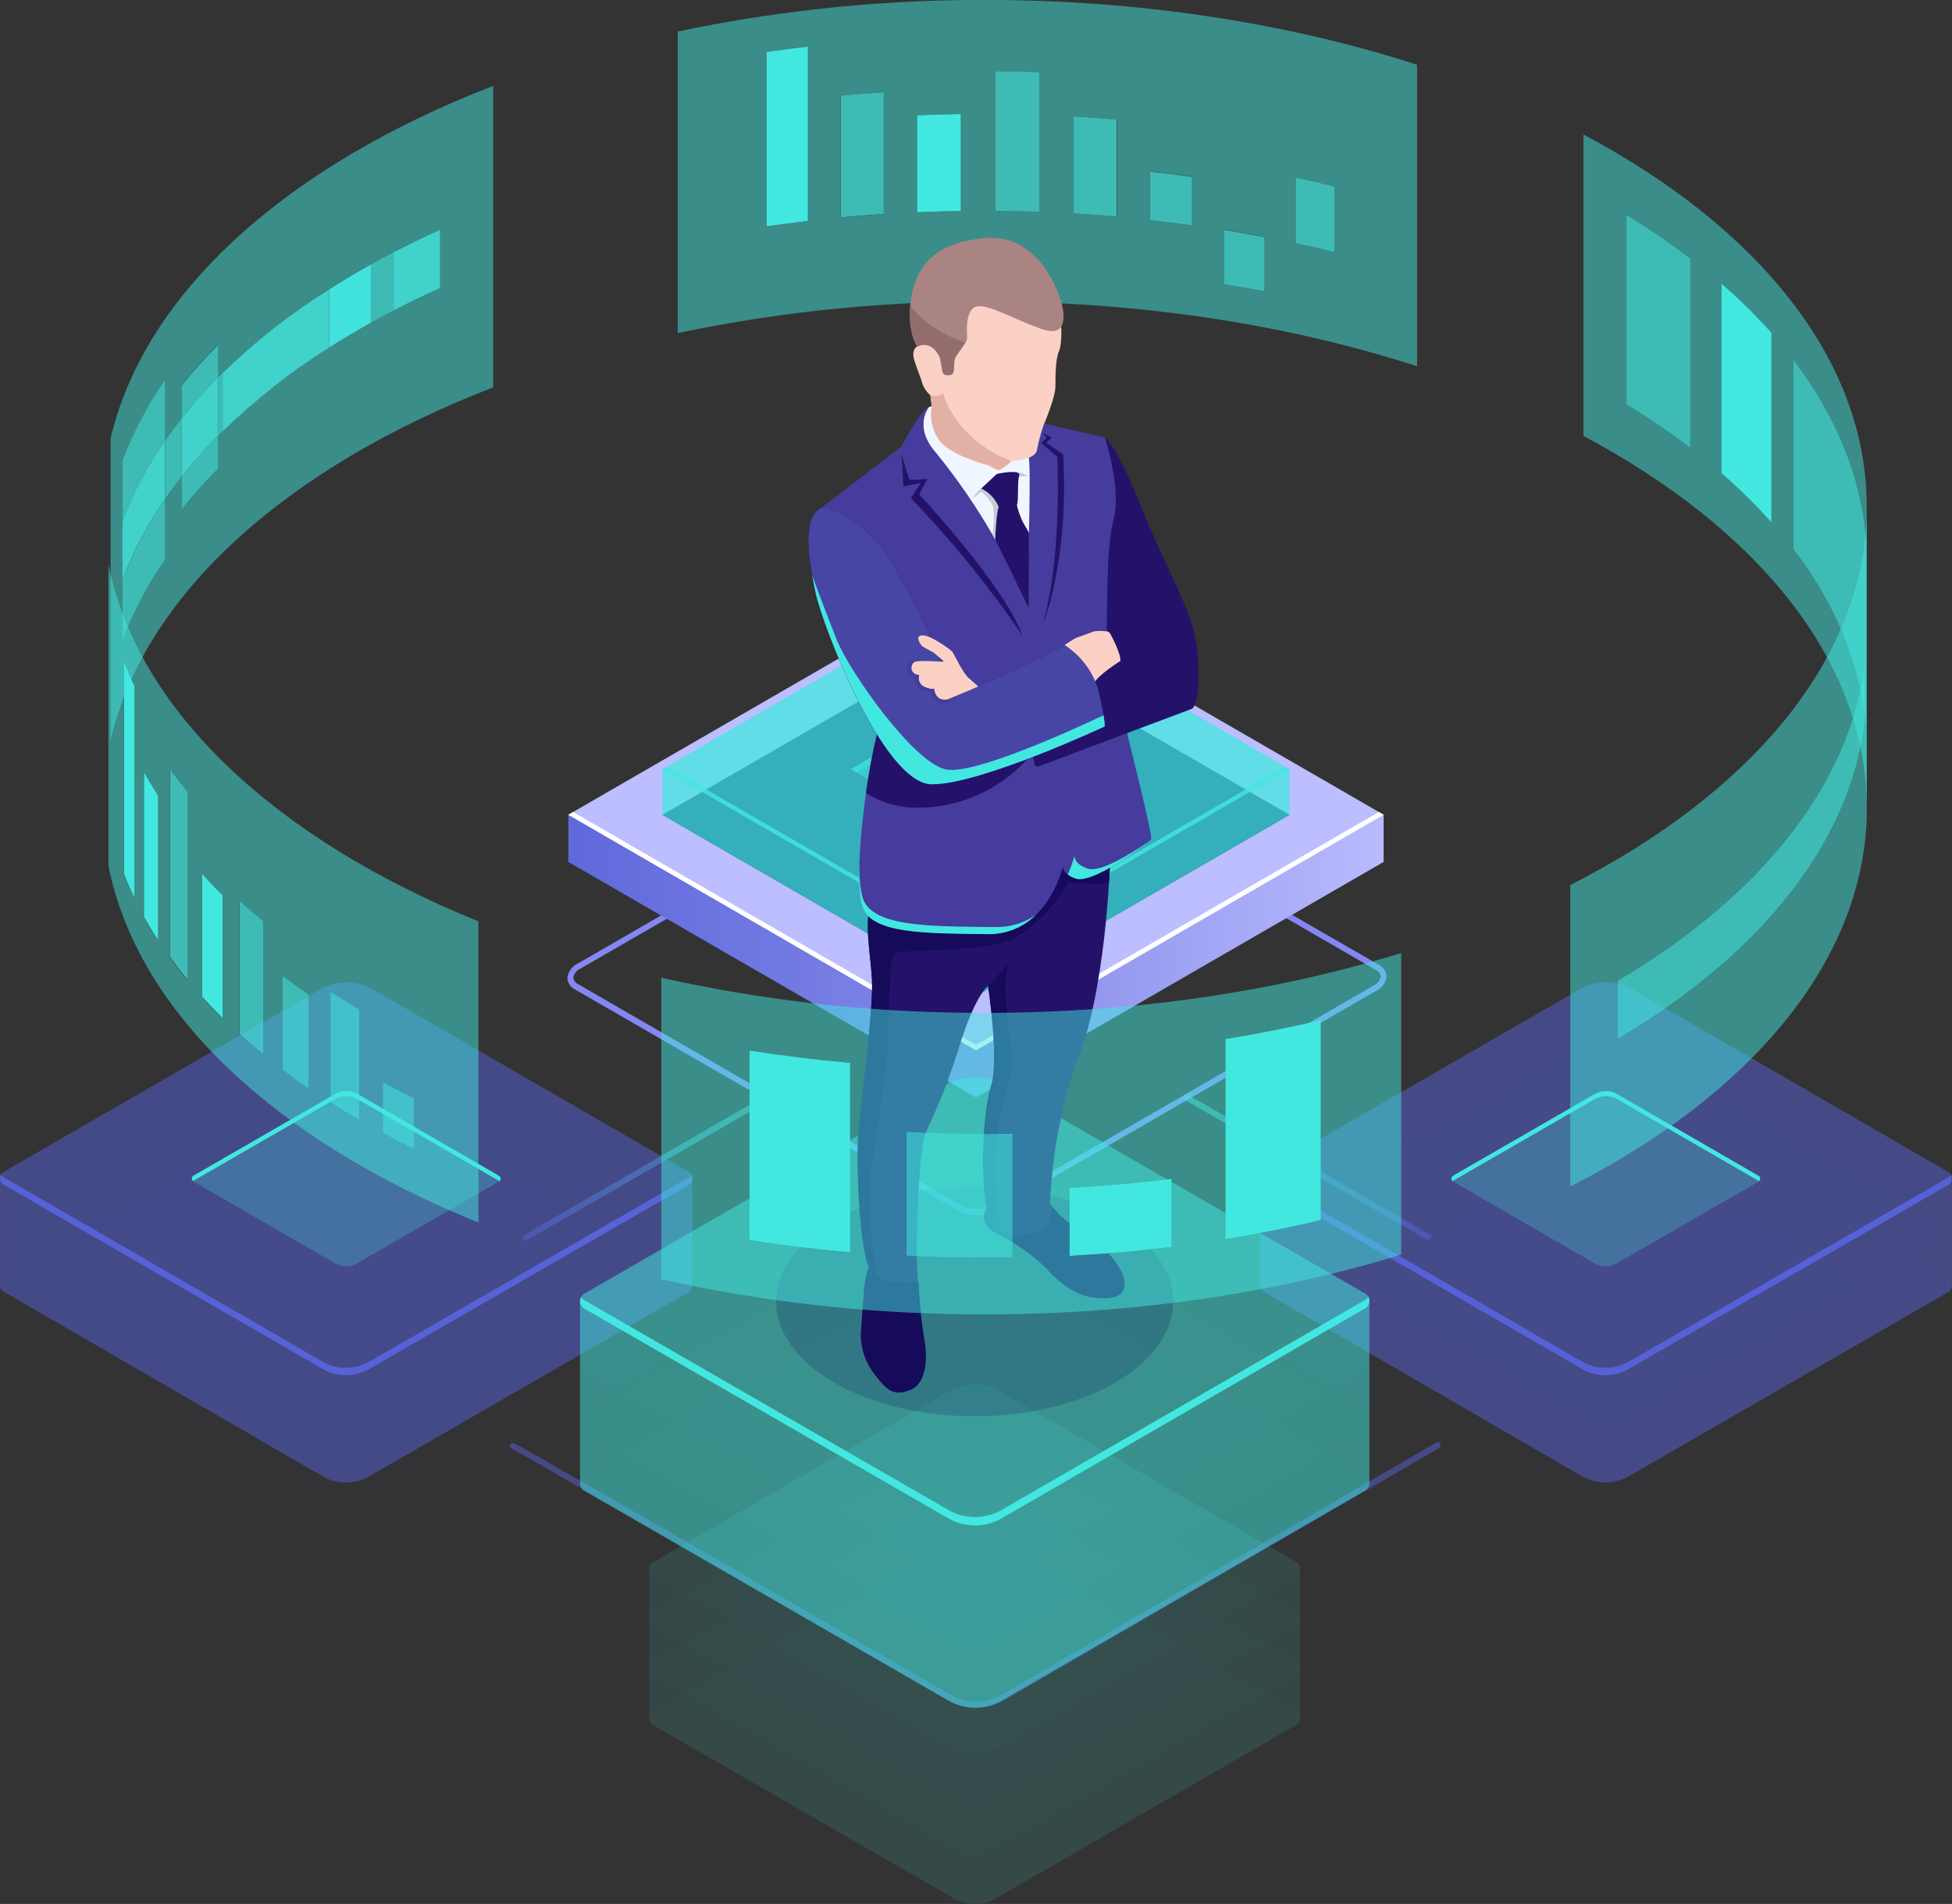 <svg width="443" height="432" viewBox="0 0 443 432" fill="none" xmlns="http://www.w3.org/2000/svg">
<rect x="0" y="0" width="443" height="432" fill="#333333" stroke="none"/>
<g clip-path="url(#clip0_127_12)">
<g style="mix-blend-mode:lighten">
<path d="M221.488 275.691C220.142 275.722 218.81 275.409 217.619 274.78L130.508 224.514C130.007 224.276 129.579 223.907 129.272 223.445C128.964 222.984 128.788 222.447 128.762 221.892C128.834 221.196 129.087 220.531 129.495 219.962C129.904 219.394 130.454 218.942 131.09 218.652L217.037 169.004C218.37 168.254 219.864 167.832 221.394 167.775C222.923 167.718 224.444 168.027 225.83 168.677L312.928 218.931C313.43 219.171 313.857 219.543 314.165 220.007C314.472 220.471 314.649 221.009 314.675 221.565C314.604 222.26 314.352 222.924 313.943 223.491C313.534 224.058 312.984 224.507 312.346 224.793L226.4 274.441C224.896 275.271 223.205 275.701 221.488 275.691ZM218.322 273.615C219.509 274.131 220.798 274.369 222.091 274.31C223.384 274.251 224.646 273.897 225.782 273.276L311.716 223.628C312.142 223.447 312.516 223.162 312.804 222.8C313.092 222.437 313.285 222.009 313.365 221.552C313.328 221.24 313.211 220.942 313.023 220.688C312.836 220.435 312.586 220.235 312.298 220.108L225.151 169.781C223.965 169.267 222.679 169.03 221.388 169.089C220.097 169.148 218.837 169.501 217.704 170.121L131.757 219.769C131.334 219.949 130.961 220.232 130.673 220.592C130.385 220.952 130.191 221.378 130.108 221.832C130.145 222.146 130.263 222.445 130.45 222.7C130.637 222.956 130.887 223.158 131.175 223.288L218.322 273.615Z" fill="#8686F2"/>
</g>
<path opacity="0.5" d="M119.24 281.479C119.106 281.464 118.979 281.409 118.876 281.322C118.772 281.234 118.698 281.117 118.661 280.987C118.625 280.856 118.628 280.718 118.671 280.59C118.713 280.461 118.793 280.348 118.901 280.265L173.93 248.47C174.091 248.379 174.281 248.357 174.458 248.407C174.636 248.457 174.786 248.576 174.876 248.737C174.966 248.897 174.989 249.088 174.939 249.265C174.888 249.443 174.77 249.593 174.609 249.683L119.58 281.382C119.476 281.442 119.36 281.475 119.24 281.479Z" fill="url(#paint0_linear_127_12)"/>
<path opacity="0.5" d="M324.087 281.297C323.967 281.295 323.85 281.261 323.748 281.2L269.034 249.647C268.954 249.603 268.884 249.544 268.827 249.473C268.77 249.402 268.728 249.321 268.702 249.233C268.677 249.146 268.669 249.054 268.679 248.964C268.689 248.874 268.717 248.786 268.761 248.706C268.804 248.627 268.864 248.556 268.934 248.5C269.005 248.443 269.087 248.4 269.174 248.375C269.261 248.35 269.353 248.342 269.443 248.352C269.534 248.362 269.621 248.39 269.701 248.433L324.427 280.047C324.58 280.138 324.691 280.286 324.737 280.459C324.782 280.631 324.758 280.815 324.669 280.97C324.61 281.071 324.524 281.154 324.422 281.212C324.32 281.269 324.204 281.299 324.087 281.297Z" fill="url(#paint1_linear_127_12)"/>
<path opacity="0.5" d="M221.5 387.474C219.247 387.477 217.032 386.883 215.084 385.75C192.657 372.741 117.955 329.537 116.172 328.712C116.088 328.689 116.009 328.648 115.941 328.593C115.873 328.539 115.817 328.471 115.776 328.393C115.735 328.316 115.71 328.231 115.703 328.144C115.696 328.057 115.707 327.97 115.735 327.887C115.793 327.715 115.915 327.573 116.076 327.49C116.236 327.406 116.422 327.387 116.596 327.438C117.809 327.777 214.841 383.991 215.763 384.561C217.509 385.569 219.49 386.099 221.506 386.099C223.522 386.099 225.503 385.569 227.249 384.561L325.919 327.341C325.998 327.296 326.086 327.268 326.177 327.257C326.267 327.246 326.359 327.253 326.447 327.278C326.535 327.303 326.617 327.345 326.689 327.401C326.76 327.458 326.82 327.528 326.865 327.608C326.909 327.687 326.938 327.775 326.949 327.866C326.959 327.956 326.952 328.048 326.927 328.136C326.902 328.224 326.861 328.306 326.804 328.378C326.748 328.45 326.678 328.51 326.598 328.554L227.928 385.775C225.972 386.897 223.755 387.484 221.5 387.474Z" fill="url(#paint2_linear_127_12)"/>
<path d="M314.008 184.866V195.57L221.5 249.004L128.98 195.57V184.866H314.008Z" fill="url(#paint3_linear_127_12)"/>
<path d="M221.5 238.312L128.98 184.866L221.5 131.432L314.008 184.866L221.5 238.312Z" fill="#BCBEFF"/>
<path d="M221.5 237.062L130.059 184.247L128.98 184.866L221.5 238.312L314.008 184.866L312.928 184.247L221.5 237.062Z" fill="white"/>
<path d="M221.5 225.982L150.339 184.878L221.5 143.773L292.649 184.878L221.5 225.982Z" fill="#0F054C"/>
<path opacity="0.5" d="M221.5 225.982L150.339 184.878L221.5 143.773L292.649 184.878L221.5 225.982Z" fill="url(#paint4_linear_127_12)"/>
<path opacity="0.5" d="M221.5 133.41L292.649 174.514V184.878L221.5 143.774V133.41Z" fill="url(#paint5_linear_127_12)"/>
<path opacity="0.5" d="M221.5 143.774L150.339 184.878V174.514L221.5 133.41V143.774Z" fill="url(#paint6_linear_127_12)"/>
<path opacity="0.5" d="M221.5 215.618L150.339 174.514L221.5 133.41L292.649 174.514L221.5 215.618Z" fill="url(#paint7_linear_127_12)"/>
<path opacity="0.5" d="M221.5 190.946L193.07 174.514L221.5 158.094L249.93 174.514L221.5 190.946Z" fill="#42E8E0"/>
<path opacity="0.5" d="M221.5 159.599L248.62 175.278L249.93 174.514L221.5 158.094L193.07 174.514L194.367 175.278L221.5 159.599Z" fill="#42E8E0"/>
<path opacity="0.5" d="M221.5 215.618V225.982L292.649 184.878V174.514L221.5 215.618Z" fill="url(#paint8_linear_127_12)"/>
<path opacity="0.5" d="M150.339 174.514V184.878L221.5 225.982V215.618L150.339 174.514Z" fill="url(#paint9_linear_127_12)"/>
<path opacity="0.8" d="M221.5 214.489L151.322 173.956L150.339 174.514L221.5 215.618L292.649 174.514L291.678 173.956L221.5 214.489Z" fill="#42E8E0"/>
<g opacity="0.11">
<path opacity="0.11" d="M84.636 260.812C82.807 259.756 80.732 259.201 78.62 259.201C76.508 259.201 74.434 259.756 72.604 260.812L0.849 302.183C0.592 302.332 0.379 302.547 0.231 302.804C0.083 303.062 0.005 303.354 0.005 303.651C0.005 303.949 0.083 304.241 0.231 304.498C0.379 304.756 0.592 304.97 0.849 305.12L73.199 346.916C74.812 347.852 76.645 348.346 78.511 348.346C80.377 348.346 82.21 347.852 83.824 346.916L156.282 305.156C156.542 305.009 156.758 304.796 156.909 304.538C157.059 304.28 157.138 303.986 157.138 303.688C157.138 303.389 157.059 303.096 156.909 302.838C156.758 302.58 156.542 302.366 156.282 302.219L84.636 260.812Z" fill="url(#paint10_linear_127_12)"/>
</g>
<g opacity="0.11">
<path opacity="0.11" d="M84.636 248.713C82.807 247.657 80.732 247.102 78.62 247.102C76.508 247.102 74.434 247.657 72.604 248.713L0.849 290.047C0.592 290.197 0.379 290.411 0.231 290.669C0.083 290.926 0.005 291.218 0.005 291.516C0.005 291.813 0.083 292.105 0.231 292.363C0.379 292.62 0.592 292.835 0.849 292.984L73.199 334.78C74.815 335.711 76.647 336.201 78.511 336.201C80.376 336.201 82.208 335.711 83.824 334.78L156.282 293.021C156.542 292.874 156.758 292.66 156.909 292.402C157.059 292.144 157.138 291.851 157.138 291.552C157.138 291.253 157.059 290.96 156.909 290.702C156.758 290.444 156.542 290.231 156.282 290.084L84.636 248.713Z" fill="url(#paint11_linear_127_12)"/>
</g>
<g opacity="0.11">
<path opacity="0.11" d="M84.636 236.649C82.808 235.592 80.733 235.035 78.62 235.035C76.508 235.035 74.433 235.592 72.604 236.649L0.849 277.972C0.592 278.122 0.379 278.336 0.231 278.594C0.083 278.851 0.005 279.143 0.005 279.44C0.005 279.738 0.083 280.03 0.231 280.287C0.379 280.545 0.592 280.759 0.849 280.909L73.199 322.705C74.815 323.635 76.647 324.125 78.511 324.125C80.376 324.125 82.208 323.635 83.824 322.705L156.282 280.945C156.542 280.798 156.758 280.585 156.909 280.327C157.059 280.069 157.138 279.776 157.138 279.477C157.138 279.178 157.059 278.885 156.909 278.627C156.758 278.369 156.542 278.155 156.282 278.008L84.636 236.649Z" fill="url(#paint12_linear_127_12)"/>
</g>
<g opacity="0.11">
<path opacity="0.11" d="M84.636 224.513C82.807 223.458 80.732 222.902 78.62 222.902C76.508 222.902 74.434 223.458 72.604 224.513L0.849 265.872C0.592 266.022 0.379 266.236 0.231 266.494C0.083 266.751 0.005 267.044 0.005 267.341C0.005 267.638 0.083 267.93 0.231 268.188C0.379 268.445 0.592 268.66 0.849 268.809L73.199 310.605C74.812 311.542 76.645 312.035 78.511 312.035C80.377 312.035 82.21 311.542 83.824 310.605L156.282 268.858C156.542 268.711 156.758 268.497 156.909 268.239C157.059 267.981 157.138 267.688 157.138 267.389C157.138 267.091 157.059 266.797 156.909 266.539C156.758 266.281 156.542 266.068 156.282 265.921L84.636 224.513Z" fill="url(#paint13_linear_127_12)"/>
</g>
<path opacity="0.5" d="M156.282 265.921L84.636 224.513C82.807 223.458 80.732 222.902 78.62 222.902C76.508 222.902 74.434 223.458 72.604 224.513L0.849 265.872C0.59 266.019 0.374 266.233 0.225 266.491C0.076 266.749 -0.002 267.043 -2.42336e-05 267.341V291.612C-0.002 291.911 0.076 292.204 0.225 292.462C0.374 292.72 0.59 292.934 0.849 293.081L73.199 334.95C74.812 335.886 76.645 336.38 78.511 336.38C80.377 336.38 82.21 335.886 83.824 334.95L156.282 293.19C156.542 293.043 156.757 292.83 156.906 292.571C157.056 292.313 157.133 292.02 157.131 291.722V267.45C157.146 267.141 157.074 266.835 156.924 266.565C156.774 266.295 156.552 266.072 156.282 265.921Z" fill="url(#paint14_linear_127_12)"/>
<g opacity="0.11">
<path opacity="0.11" d="M84.636 224.513C82.807 223.458 80.732 222.902 78.62 222.902C76.508 222.902 74.434 223.458 72.604 224.513L0.849 265.872C0.592 266.022 0.379 266.236 0.231 266.494C0.083 266.751 0.005 267.044 0.005 267.341C0.005 267.638 0.083 267.93 0.231 268.188C0.379 268.445 0.592 268.66 0.849 268.809L73.199 310.605C74.812 311.542 76.645 312.035 78.511 312.035C80.377 312.035 82.21 311.542 83.824 310.605L156.282 268.858C156.542 268.711 156.758 268.497 156.909 268.239C157.059 267.981 157.138 267.688 157.138 267.389C157.138 267.091 157.059 266.797 156.909 266.539C156.758 266.281 156.542 266.068 156.282 265.921L84.636 224.513Z" fill="url(#paint15_linear_127_12)"/>
</g>
<g opacity="0.5">
<path opacity="0.5" d="M81.143 248.239C80.367 247.789 79.487 247.553 78.59 247.553C77.693 247.553 76.813 247.789 76.037 248.239L43.895 266.771C43.779 266.836 43.682 266.931 43.615 267.046C43.548 267.162 43.512 267.293 43.512 267.426C43.512 267.559 43.548 267.69 43.615 267.805C43.682 267.921 43.779 268.016 43.895 268.081L76.17 286.722C76.891 287.14 77.709 287.36 78.541 287.36C79.374 287.36 80.192 287.14 80.913 286.722L113.249 268.093C113.362 268.025 113.455 267.929 113.52 267.814C113.585 267.7 113.619 267.57 113.619 267.438C113.619 267.306 113.585 267.176 113.52 267.062C113.455 266.947 113.362 266.851 113.249 266.783L81.143 248.239Z" fill="#42E8E0"/>
</g>
<path d="M43.895 267.923L76.037 249.392C76.813 248.945 77.694 248.709 78.59 248.709C79.486 248.709 80.366 248.945 81.143 249.392L113.249 267.936C113.249 267.936 113.249 267.996 113.321 268.008C113.418 267.936 113.495 267.841 113.545 267.732C113.596 267.622 113.619 267.502 113.611 267.382C113.604 267.262 113.567 267.145 113.504 267.043C113.441 266.94 113.353 266.855 113.249 266.795L81.143 248.239C80.367 247.789 79.487 247.553 78.59 247.553C77.693 247.553 76.813 247.789 76.037 248.239L43.895 266.771C43.793 266.833 43.708 266.919 43.646 267.021C43.584 267.123 43.549 267.239 43.541 267.358C43.534 267.478 43.556 267.597 43.605 267.706C43.654 267.815 43.728 267.91 43.822 267.984C43.822 267.984 43.858 267.936 43.895 267.923Z" fill="#42E8E0"/>
<path d="M156.282 267.183L83.824 308.943C82.208 309.873 80.376 310.363 78.511 310.363C76.647 310.363 74.815 309.873 73.199 308.943L0.849 267.147C0.59 266.991 0.374 266.774 0.218 266.516C-0.001 266.904 -0.057 267.363 0.061 267.793C0.179 268.222 0.462 268.588 0.849 268.809L73.199 310.605C74.813 311.542 76.645 312.035 78.511 312.035C80.377 312.035 82.21 311.542 83.824 310.605L156.282 268.858C156.475 268.748 156.645 268.602 156.781 268.426C156.917 268.251 157.018 268.05 157.076 267.836C157.135 267.622 157.151 267.398 157.123 267.178C157.095 266.957 157.023 266.745 156.913 266.552C156.764 266.816 156.546 267.034 156.282 267.183Z" fill="url(#paint16_linear_127_12)"/>
<g opacity="0.11">
<path opacity="0.11" d="M370.505 260.812C368.671 259.763 366.595 259.21 364.483 259.21C362.37 259.21 360.295 259.763 358.461 260.812L286.706 302.183C286.449 302.333 286.236 302.547 286.088 302.805C285.94 303.062 285.862 303.354 285.862 303.652C285.862 303.949 285.94 304.241 286.088 304.498C286.236 304.756 286.449 304.97 286.706 305.12L359.019 346.892C360.633 347.828 362.465 348.322 364.331 348.322C366.197 348.322 368.03 347.828 369.644 346.892L442.115 305.132C442.371 304.983 442.584 304.768 442.732 304.511C442.881 304.253 442.959 303.961 442.959 303.664C442.959 303.366 442.881 303.074 442.732 302.817C442.584 302.559 442.371 302.345 442.115 302.195L370.505 260.812Z" fill="url(#paint17_linear_127_12)"/>
</g>
<g opacity="0.11">
<path opacity="0.11" d="M370.505 248.712C368.671 247.663 366.595 247.111 364.483 247.111C362.37 247.111 360.295 247.663 358.461 248.712L286.706 290.047C286.449 290.197 286.236 290.411 286.088 290.669C285.94 290.926 285.862 291.218 285.862 291.516C285.862 291.813 285.94 292.105 286.088 292.362C286.236 292.62 286.449 292.834 286.706 292.984L359.019 334.804C360.635 335.735 362.467 336.225 364.331 336.225C366.196 336.225 368.028 335.735 369.644 334.804L442.115 293.045C442.371 292.895 442.584 292.681 442.732 292.423C442.881 292.165 442.959 291.873 442.959 291.576C442.959 291.279 442.881 290.987 442.732 290.729C442.584 290.472 442.371 290.257 442.115 290.108L370.505 248.712Z" fill="url(#paint18_linear_127_12)"/>
</g>
<g opacity="0.11">
<path opacity="0.11" d="M370.505 236.649C368.674 235.59 366.597 235.033 364.483 235.033C362.368 235.033 360.291 235.59 358.461 236.649L286.706 278.008C286.449 278.158 286.236 278.372 286.088 278.63C285.94 278.887 285.862 279.179 285.862 279.477C285.862 279.774 285.94 280.066 286.088 280.323C286.236 280.581 286.449 280.795 286.706 280.945L359.019 322.704C360.635 323.635 362.467 324.125 364.331 324.125C366.196 324.125 368.028 323.635 369.644 322.704L442.115 280.945C442.371 280.795 442.584 280.581 442.732 280.323C442.881 280.066 442.959 279.774 442.959 279.477C442.959 279.179 442.881 278.887 442.732 278.63C442.584 278.372 442.371 278.158 442.115 278.008L370.505 236.649Z" fill="url(#paint19_linear_127_12)"/>
</g>
<g opacity="0.11">
<path opacity="0.11" d="M370.505 224.514C368.671 223.464 366.595 222.912 364.483 222.912C362.37 222.912 360.295 223.464 358.461 224.514L286.706 265.86C286.449 266.01 286.236 266.224 286.088 266.482C285.94 266.74 285.862 267.032 285.862 267.329C285.862 267.626 285.94 267.918 286.088 268.176C286.236 268.434 286.449 268.648 286.706 268.797L359.019 310.605C360.633 311.542 362.465 312.035 364.331 312.035C366.197 312.035 368.03 311.542 369.644 310.605L442.115 268.858C442.371 268.708 442.584 268.494 442.732 268.237C442.881 267.979 442.959 267.687 442.959 267.39C442.959 267.092 442.881 266.8 442.732 266.543C442.584 266.285 442.371 266.071 442.115 265.921L370.505 224.514Z" fill="url(#paint20_linear_127_12)"/>
</g>
<path opacity="0.5" d="M442.151 265.921L370.505 224.514C368.671 223.464 366.595 222.912 364.483 222.912C362.37 222.912 360.295 223.464 358.461 224.514L286.706 265.86C286.448 266.009 286.234 266.223 286.085 266.481C285.936 266.739 285.857 267.031 285.857 267.329V291.601C285.857 291.898 285.936 292.191 286.085 292.448C286.234 292.706 286.448 292.92 286.706 293.069L359.019 334.95C360.633 335.887 362.465 336.38 364.331 336.38C366.197 336.38 368.03 335.887 369.644 334.95L442.115 293.19C442.372 293.042 442.586 292.827 442.735 292.57C442.884 292.312 442.963 292.02 442.964 291.722V267.45C442.979 267.146 442.911 266.843 442.768 266.573C442.625 266.304 442.412 266.079 442.151 265.921Z" fill="url(#paint21_linear_127_12)"/>
<g opacity="0.11">
<path opacity="0.11" d="M370.505 224.514C368.671 223.464 366.595 222.912 364.483 222.912C362.37 222.912 360.295 223.464 358.461 224.514L286.706 265.86C286.449 266.01 286.236 266.224 286.088 266.482C285.94 266.74 285.862 267.032 285.862 267.329C285.862 267.626 285.94 267.918 286.088 268.176C286.236 268.434 286.449 268.648 286.706 268.797L359.019 310.605C360.633 311.542 362.465 312.035 364.331 312.035C366.197 312.035 368.03 311.542 369.644 310.605L442.115 268.858C442.371 268.708 442.584 268.494 442.732 268.237C442.881 267.979 442.959 267.687 442.959 267.39C442.959 267.092 442.881 266.8 442.732 266.543C442.584 266.285 442.371 266.071 442.115 265.921L370.505 224.514Z" fill="url(#paint22_linear_127_12)"/>
</g>
<g opacity="0.5">
<path opacity="0.5" d="M367 248.239C366.226 247.789 365.347 247.552 364.453 247.552C363.558 247.552 362.679 247.789 361.905 248.239L329.751 266.77C329.635 266.836 329.539 266.931 329.472 267.046C329.404 267.161 329.369 267.292 329.369 267.426C329.369 267.559 329.404 267.69 329.472 267.805C329.539 267.92 329.635 268.015 329.751 268.081L362.027 286.734C362.747 287.152 363.565 287.371 364.398 287.371C365.231 287.371 366.049 287.152 366.769 286.734L399.105 268.105C399.221 268.04 399.318 267.945 399.385 267.829C399.452 267.714 399.488 267.583 399.488 267.45C399.488 267.317 399.452 267.186 399.385 267.07C399.318 266.955 399.221 266.86 399.105 266.795L367 248.239Z" fill="#42E8E0"/>
</g>
<path d="M329.751 267.923L361.905 249.392C362.68 248.945 363.558 248.709 364.453 248.709C365.347 248.709 366.225 248.945 367 249.392L399.105 267.935C399.105 267.935 399.105 267.996 399.178 268.008C399.274 267.936 399.351 267.841 399.402 267.732C399.453 267.622 399.475 267.502 399.468 267.382C399.461 267.262 399.424 267.145 399.361 267.042C399.297 266.94 399.209 266.855 399.105 266.795L367 248.251C366.226 247.801 365.347 247.564 364.453 247.564C363.558 247.564 362.679 247.801 361.905 248.251L329.751 266.783C329.649 266.845 329.564 266.931 329.503 267.033C329.441 267.135 329.405 267.251 329.398 267.37C329.391 267.49 329.413 267.609 329.461 267.718C329.51 267.827 329.585 267.922 329.679 267.996C329.679 267.996 329.715 267.935 329.751 267.923Z" fill="#42E8E0"/>
<path d="M442.151 267.183L369.68 308.943C368.064 309.873 366.232 310.363 364.368 310.363C362.503 310.363 360.671 309.873 359.055 308.943L286.706 267.147C286.447 266.991 286.23 266.774 286.075 266.516C285.856 266.904 285.799 267.363 285.917 267.793C286.036 268.222 286.319 268.588 286.706 268.809L359.019 310.605C360.633 311.542 362.465 312.035 364.331 312.035C366.197 312.035 368.03 311.542 369.644 310.605L442.115 268.858C442.5 268.632 442.781 268.264 442.899 267.833C443.017 267.403 442.962 266.943 442.745 266.552C442.603 266.809 442.399 267.026 442.151 267.183Z" fill="url(#paint23_linear_127_12)"/>
<path opacity="0.5" d="M423.533 166.019V123.021C422.538 108.361 416.741 94.393 407.013 81.626V124.623C416.716 137.402 422.538 151.322 423.533 166.019ZM402.04 118.592V75.582C398.496 71.585 394.696 67.823 390.663 64.32V107.366C394.695 110.857 398.495 114.607 402.04 118.592ZM383.616 101.602V58.641C378.962 55.096 374.123 51.798 369.122 48.762V91.76C374.123 94.795 378.962 98.093 383.616 101.638V101.602ZM359.358 98.895V30.522C398.947 51.529 423.642 81.59 423.642 114.842V183.252C423.642 149.999 398.923 119.939 359.358 98.92V98.895Z" fill="#42E8E0"/>
<path opacity="0.5" d="M286.972 66.092V53.738C283.956 53.155 280.904 52.617 277.815 52.124V64.478C280.896 64.972 283.948 65.51 286.972 66.092ZM270.477 50.971V40.048C267.348 39.62 264.186 39.215 260.992 38.835V49.757C264.186 50.113 267.348 50.518 270.477 50.971ZM302.801 57.16V42.306C299.906 41.594 296.975 40.914 294.007 40.267V55.17C296.967 55.817 299.898 56.497 302.801 57.209V57.16ZM253.496 49.114V27.112C250.262 26.828 247.028 26.594 243.793 26.408V48.422C247.068 48.604 250.319 48.847 253.496 49.114ZM218.104 47.9V25.874C214.797 25.922 211.502 26.019 208.219 26.165V48.167C211.494 48.022 214.789 47.925 218.104 47.876V47.9ZM200.493 48.544V20.91C197.254 21.117 194.04 21.384 190.789 21.675V49.357C194.024 49.057 197.258 48.803 200.493 48.592V48.544ZM235.934 48.01V16.396C232.974 16.299 229.99 16.226 226.994 16.201H225.939V47.852H226.994C229.99 47.852 232.974 47.949 235.934 48.058V48.01ZM183.354 50.097V10.546C180.201 10.91 177.071 11.315 173.966 11.76V51.383C177.071 50.93 180.201 50.526 183.354 50.17V50.097ZM153.808 7.148C177.87 2.103 202.411 -0.294 226.994 0C261.368 0.352 293.558 5.643 321.601 14.685V83.106C293.522 74.029 261.368 68.774 226.994 68.434C202.412 68.13 177.87 70.523 153.808 75.57V7.148Z" fill="#42E8E0"/>
<path opacity="0.5" d="M37.479 99.951V86.165C33.489 91.855 30.23 98.024 27.775 104.526V145.315C30.23 138.816 33.49 132.651 37.479 126.965V113.203C38.667 111.496 39.921 109.809 41.239 108.143V115.57C43.804 112.343 46.549 109.263 49.462 106.347V98.919C62.367 85.922 79.542 74.538 99.882 65.364V52.111C96.26 53.73 92.743 55.433 89.33 57.221C87.616 58.111 85.934 59.013 84.284 59.927C72.019 66.583 60.699 74.852 50.627 84.514L49.414 85.728V78.24C46.52 81.161 43.791 84.24 41.239 87.463V94.89C39.913 96.565 38.659 98.252 37.479 99.951ZM25.095 99.514C32.87 66.141 65.557 37.379 111.927 19.49V87.9C65.557 105.8 32.87 134.55 25.095 167.936V99.514Z" fill="#42E8E0"/>
<path opacity="0.75" d="M49.462 85.667L50.675 84.454V97.754C58.012 90.651 66.064 84.327 74.703 78.883C77.783 76.917 80.977 75.016 84.284 73.179V59.927C85.902 59.005 87.584 58.103 89.33 57.221V70.461C92.734 68.689 96.252 66.99 99.882 65.364C79.542 74.539 62.367 85.922 49.462 98.919V85.667ZM37.479 99.951C38.667 98.252 39.921 96.565 41.239 94.89V108.143C39.913 109.809 38.659 111.496 37.479 113.203V99.951Z" fill="#42E8E0"/>
<path opacity="0.88" d="M89.33 57.221C92.734 55.449 96.252 53.746 99.882 52.111V65.364C96.26 66.982 92.742 68.681 89.33 70.461V57.221Z" fill="#42E8E0"/>
<path opacity="0.88" d="M50.627 84.514C57.978 77.4 66.046 71.068 74.703 65.619V78.883C66.047 84.325 57.979 90.649 50.627 97.754V84.514Z" fill="#42E8E0"/>
<path opacity="0.97" d="M74.703 65.619C77.783 63.653 80.977 61.756 84.284 59.927V73.168C80.985 75.012 77.791 76.913 74.703 78.871V65.619Z" fill="#42E8E0"/>
<path opacity="0.75" d="M27.763 104.538C30.22 98.031 33.484 91.858 37.479 86.165V99.951C33.489 105.641 30.23 111.81 27.775 118.312V131.553C30.23 125.054 33.49 118.889 37.479 113.203V126.977C33.49 132.664 30.23 138.828 27.775 145.327V104.538H27.763Z" fill="#42E8E0"/>
<path opacity="0.88" d="M27.763 118.313C30.217 111.81 33.477 105.641 37.467 99.951V113.204C33.477 118.89 30.218 125.054 27.763 131.553V118.313Z" fill="#42E8E0"/>
<path opacity="0.75" d="M41.239 108.143C43.804 104.916 46.549 101.836 49.462 98.919V106.347C46.549 109.263 43.804 112.343 41.239 115.57V108.143ZM41.239 87.512C43.807 84.287 46.552 81.208 49.462 78.289V85.716C46.553 88.62 43.808 91.682 41.239 94.89V87.463V87.512Z" fill="#42E8E0"/>
<path opacity="0.88" d="M41.239 94.89C43.807 91.666 46.552 88.587 49.462 85.667V98.919C46.549 101.836 43.804 104.915 41.239 108.143V94.89Z" fill="#42E8E0"/>
<path opacity="0.75" d="M407.013 81.626C416.716 94.393 422.538 108.325 423.533 123.021V166.019C422.538 151.371 416.741 137.402 407.013 124.623V81.626Z" fill="#42E8E0"/>
<path d="M390.663 64.32C394.695 67.807 398.495 71.553 402.04 75.534V118.592C398.495 114.607 394.695 110.857 390.663 107.366V64.32Z" fill="#42E8E0"/>
<path opacity="0.75" d="M369.122 48.762C374.124 51.798 378.962 55.096 383.616 58.641V101.638C378.962 98.093 374.124 94.796 369.122 91.76V48.762Z" fill="#42E8E0"/>
<path opacity="0.75" d="M294.031 40.267C296.991 40.914 299.922 41.594 302.825 42.306V57.209C299.93 56.489 296.999 55.809 294.031 55.17V40.267Z" fill="#42E8E0"/>
<path opacity="0.75" d="M277.815 52.185C280.896 52.678 283.948 53.216 286.972 53.799V66.092C283.956 65.51 280.904 64.972 277.815 64.478V52.185Z" fill="#42E8E0"/>
<path opacity="0.75" d="M261.016 38.92C264.21 39.268 267.372 39.672 270.501 40.133V51.056C267.372 50.635 264.21 50.23 261.016 49.842V38.92Z" fill="#42E8E0"/>
<path opacity="0.75" d="M243.708 26.408C246.943 26.602 250.177 26.837 253.411 27.112V49.114C250.185 48.847 246.934 48.604 243.708 48.422V26.408Z" fill="#42E8E0"/>
<path opacity="0.75" d="M225.939 16.189H226.994C229.99 16.189 232.974 16.287 235.934 16.384V48.058C232.974 47.949 229.99 47.888 226.994 47.852H225.939V16.189Z" fill="#42E8E0"/>
<path d="M208.182 26.165C211.457 26.02 214.752 25.923 218.067 25.874V47.876C214.76 47.925 211.465 48.022 208.182 48.168V26.165Z" fill="#42E8E0"/>
<path opacity="0.75" d="M190.838 21.675C194.04 21.384 197.254 21.116 200.541 20.91V48.544C197.307 48.754 194.072 49.009 190.838 49.308V21.675Z" fill="#42E8E0"/>
<path d="M173.966 11.772C177.071 11.327 180.201 10.923 183.354 10.559V50.146C180.201 50.526 177.071 50.931 173.966 51.359V11.772Z" fill="#42E8E0"/>
<g opacity="0.11">
<path opacity="0.11" d="M215.484 349.731C217.205 348.739 219.156 348.216 221.142 348.216C223.128 348.216 225.08 348.739 226.8 349.731L294.262 388.566C294.504 388.706 294.705 388.906 294.844 389.148C294.984 389.39 295.057 389.664 295.057 389.944C295.057 390.223 294.984 390.497 294.844 390.739C294.705 390.981 294.504 391.182 294.262 391.321L226.242 430.617C224.725 431.499 223.001 431.964 221.245 431.964C219.49 431.964 217.766 431.499 216.248 430.617L148.119 391.357C147.878 391.218 147.677 391.017 147.537 390.775C147.398 390.534 147.324 390.259 147.324 389.98C147.324 389.701 147.398 389.426 147.537 389.185C147.677 388.943 147.878 388.742 148.119 388.603L215.484 349.731Z" fill="url(#paint24_linear_127_12)"/>
</g>
<g opacity="0.11">
<path opacity="0.11" d="M215.484 338.36C217.205 337.367 219.156 336.845 221.142 336.845C223.128 336.845 225.08 337.367 226.8 338.36L294.262 377.195C294.504 377.334 294.705 377.535 294.844 377.777C294.984 378.018 295.057 378.293 295.057 378.572C295.057 378.851 294.984 379.126 294.844 379.367C294.705 379.609 294.504 379.81 294.262 379.949L226.242 419.245C224.725 420.128 223.001 420.593 221.245 420.593C219.49 420.593 217.766 420.128 216.248 419.245L148.119 379.986C147.878 379.846 147.677 379.646 147.537 379.404C147.398 379.162 147.324 378.888 147.324 378.608C147.324 378.329 147.398 378.055 147.537 377.813C147.677 377.571 147.878 377.37 148.119 377.231L215.484 338.36Z" fill="url(#paint25_linear_127_12)"/>
</g>
<g opacity="0.11">
<path opacity="0.11" d="M215.484 326.989C217.205 325.996 219.156 325.474 221.142 325.474C223.128 325.474 225.08 325.996 226.8 326.989L294.262 365.823C294.504 365.963 294.705 366.164 294.844 366.405C294.984 366.647 295.057 366.922 295.057 367.201C295.057 367.48 294.984 367.754 294.844 367.996C294.705 368.238 294.504 368.439 294.262 368.578L226.242 407.874C224.725 408.757 223.001 409.221 221.245 409.221C219.49 409.221 217.766 408.757 216.248 407.874L148.119 368.627C147.878 368.486 147.677 368.284 147.538 368.041C147.399 367.798 147.326 367.523 147.326 367.243C147.326 366.963 147.399 366.688 147.538 366.446C147.677 366.203 147.878 366.001 148.119 365.86L215.484 326.989Z" fill="url(#paint26_linear_127_12)"/>
</g>
<g opacity="0.11">
<path opacity="0.11" d="M215.484 315.617C217.205 314.625 219.156 314.102 221.142 314.102C223.128 314.102 225.08 314.625 226.8 315.617L294.262 354.452C294.504 354.591 294.705 354.792 294.844 355.034C294.984 355.276 295.057 355.55 295.057 355.829C295.057 356.109 294.984 356.383 294.844 356.625C294.705 356.867 294.504 357.067 294.262 357.207L226.242 396.503C224.725 397.385 223.001 397.85 221.245 397.85C219.49 397.85 217.766 397.385 216.248 396.503L148.119 357.255C147.878 357.114 147.677 356.912 147.538 356.669C147.399 356.427 147.326 356.152 147.326 355.872C147.326 355.592 147.399 355.317 147.538 355.074C147.677 354.831 147.878 354.629 148.119 354.488L215.484 315.617Z" fill="url(#paint27_linear_127_12)"/>
</g>
<path opacity="0.11" d="M148.119 354.525L215.484 315.617C217.205 314.625 219.156 314.102 221.142 314.102C223.128 314.102 225.08 314.625 226.8 315.617L294.262 354.452C294.506 354.59 294.71 354.791 294.85 355.035C294.991 355.278 295.064 355.554 295.062 355.835V389.949C295.063 390.228 294.99 390.503 294.849 390.744C294.708 390.985 294.505 391.184 294.262 391.321L226.242 430.616C224.723 431.493 222.999 431.954 221.245 431.954C219.491 431.954 217.768 431.493 216.248 430.616L148.119 391.357C147.879 391.218 147.679 391.018 147.541 390.777C147.403 390.537 147.33 390.263 147.331 389.986V355.908C147.329 355.629 147.401 355.353 147.54 355.111C147.678 354.868 147.878 354.666 148.119 354.525Z" fill="url(#paint28_linear_127_12)"/>
<g opacity="0.11">
<path opacity="0.11" d="M214.271 287.729C216.359 286.525 218.726 285.891 221.136 285.891C223.546 285.891 225.914 286.525 228.001 287.729L309.799 334.865C310.091 335.036 310.333 335.281 310.501 335.575C310.669 335.868 310.758 336.201 310.758 336.54C310.758 336.878 310.669 337.211 310.501 337.505C310.333 337.798 310.091 338.043 309.799 338.214L227.322 385.86C225.478 386.925 223.386 387.486 221.257 387.486C219.128 387.486 217.037 386.925 215.193 385.86L132.582 338.263C132.29 338.092 132.048 337.847 131.88 337.553C131.712 337.259 131.624 336.927 131.624 336.588C131.624 336.25 131.712 335.917 131.88 335.623C132.048 335.329 132.29 335.085 132.582 334.913L214.271 287.729Z" fill="url(#paint29_linear_127_12)"/>
</g>
<g opacity="0.11">
<path opacity="0.11" d="M214.271 273.943C216.36 272.741 218.727 272.108 221.136 272.108C223.546 272.108 225.913 272.741 228.001 273.943L309.799 321.091C310.091 321.262 310.333 321.507 310.501 321.8C310.669 322.094 310.758 322.427 310.758 322.765C310.758 323.104 310.669 323.437 310.501 323.73C310.333 324.024 310.091 324.269 309.799 324.44L227.322 372.085C225.478 373.151 223.386 373.711 221.257 373.711C219.128 373.711 217.037 373.151 215.193 372.085L132.582 324.489C132.29 324.317 132.048 324.073 131.88 323.779C131.712 323.485 131.624 323.152 131.624 322.814C131.624 322.475 131.712 322.143 131.88 321.849C132.048 321.555 132.29 321.31 132.582 321.139L214.271 273.943Z" fill="url(#paint30_linear_127_12)"/>
</g>
<g opacity="0.11">
<path opacity="0.11" d="M214.271 260.157C216.36 258.954 218.727 258.322 221.136 258.322C223.545 258.322 225.913 258.954 228.001 260.157L309.799 307.304C310.091 307.476 310.333 307.72 310.501 308.014C310.669 308.308 310.758 308.641 310.758 308.979C310.758 309.318 310.669 309.65 310.501 309.944C310.333 310.238 310.091 310.483 309.799 310.654L227.322 358.299C225.478 359.364 223.386 359.925 221.257 359.925C219.128 359.925 217.037 359.364 215.193 358.299L132.594 310.678C132.302 310.507 132.06 310.262 131.892 309.968C131.724 309.675 131.636 309.342 131.636 309.003C131.636 308.665 131.724 308.332 131.892 308.039C132.06 307.745 132.302 307.5 132.594 307.329L214.271 260.157Z" fill="url(#paint31_linear_127_12)"/>
</g>
<g opacity="0.11">
<path opacity="0.11" d="M214.271 246.358C216.362 245.149 218.734 244.512 221.148 244.512C223.563 244.512 225.935 245.149 228.025 246.358L309.823 293.506C310.115 293.677 310.357 293.922 310.525 294.215C310.693 294.509 310.782 294.842 310.782 295.18C310.782 295.519 310.693 295.852 310.525 296.145C310.357 296.439 310.115 296.684 309.823 296.855L227.346 344.501C225.502 345.566 223.411 346.126 221.282 346.126C219.153 346.126 217.061 345.566 215.217 344.501L132.606 296.904C132.315 296.732 132.073 296.488 131.905 296.194C131.736 295.9 131.648 295.568 131.648 295.229C131.648 294.89 131.736 294.558 131.905 294.264C132.073 293.97 132.315 293.726 132.606 293.554L214.271 246.358Z" fill="url(#paint32_linear_127_12)"/>
</g>
<path opacity="0.5" d="M132.594 293.554L214.271 246.358C216.362 245.149 218.734 244.512 221.148 244.512C223.563 244.512 225.935 245.149 228.025 246.358L309.823 293.506C310.118 293.674 310.362 293.918 310.53 294.213C310.699 294.507 310.785 294.841 310.782 295.18V336.539C310.787 336.879 310.7 337.213 310.532 337.508C310.363 337.803 310.119 338.047 309.823 338.214L227.346 385.86C225.502 386.925 223.411 387.485 221.282 387.485C219.153 387.485 217.061 386.925 215.217 385.86L132.606 338.263C132.311 338.095 132.065 337.851 131.895 337.557C131.724 337.263 131.635 336.928 131.636 336.588V295.229C131.632 294.89 131.719 294.556 131.888 294.261C132.056 293.967 132.3 293.723 132.594 293.554Z" fill="url(#paint33_linear_127_12)"/>
<g opacity="0.11">
<path opacity="0.11" d="M214.271 246.358C216.362 245.149 218.734 244.512 221.148 244.512C223.563 244.512 225.935 245.149 228.025 246.358L309.823 293.506C310.115 293.677 310.357 293.922 310.525 294.215C310.693 294.509 310.782 294.842 310.782 295.18C310.782 295.519 310.693 295.852 310.525 296.145C310.357 296.439 310.115 296.684 309.823 296.855L227.346 344.501C225.502 345.566 223.411 346.126 221.282 346.126C219.153 346.126 217.061 345.566 215.217 344.501L132.606 296.904C132.315 296.732 132.073 296.488 131.905 296.194C131.736 295.9 131.648 295.568 131.648 295.229C131.648 294.89 131.736 294.558 131.905 294.264C132.073 293.97 132.315 293.726 132.606 293.554L214.271 246.358Z" fill="url(#paint34_linear_127_12)"/>
</g>
<path d="M132.594 294.998L215.205 342.595C217.049 343.66 219.14 344.221 221.27 344.221C223.399 344.221 225.49 343.66 227.334 342.595L309.811 294.95C310.113 294.778 310.361 294.526 310.527 294.222C310.778 294.667 310.843 295.192 310.709 295.685C310.576 296.178 310.253 296.599 309.811 296.855L227.334 344.501C225.49 345.566 223.399 346.126 221.27 346.126C219.14 346.126 217.049 345.566 215.205 344.501L132.594 296.904C132.153 296.647 131.83 296.227 131.696 295.734C131.562 295.241 131.628 294.715 131.879 294.27C132.049 294.572 132.295 294.823 132.594 294.998Z" fill="url(#paint35_linear_127_12)"/>
<path opacity="0.2" d="M221.197 321.346C246.069 321.346 266.232 309.696 266.232 295.326C266.232 280.956 246.069 269.307 221.197 269.307C196.325 269.307 176.162 280.956 176.162 295.326C176.162 309.696 196.325 321.346 221.197 321.346Z" fill="#180D5B"/>
<path d="M238.335 273.263C238.335 273.263 239.427 274.404 240.567 275.751C242.297 277.315 244.202 278.675 246.243 279.804C247.577 280.642 253.727 285.302 255.012 289.889C256.298 294.477 251.907 295.096 247.407 294.295C242.908 293.494 238.723 289.343 237.498 287.851C234.274 284.694 230.563 282.076 226.509 280.096C220.991 277.244 224.326 273.397 224.326 273.397L238.335 273.263Z" fill="#160A5B"/>
<path d="M197.4 286.904C196.771 288.411 196.362 290.001 196.187 291.625C195.92 294.282 195.556 300.035 195.411 301.722C195.125 305.188 196.113 308.64 198.188 311.43C201.148 315.374 202.676 316.928 206.618 315.374C210.56 313.821 210.463 307.219 209.759 303.821C209.116 299.913 208.711 295.97 208.546 292.013C208.597 291.564 208.521 291.11 208.328 290.702L197.4 286.904Z" fill="#160A5B"/>
<path d="M251.92 195.278C251.92 195.278 251.095 225.618 244.024 241.686C240.729 251.721 238.803 262.154 238.299 272.705C238.62 273.562 238.744 274.482 238.66 275.394C238.576 276.306 238.286 277.187 237.814 277.972C236.164 280.326 225.794 282.486 224.083 274.744C222.373 267.001 223.028 252.487 224.908 246.431C226.788 240.375 224.241 223.712 224.241 223.712C224.241 223.712 221.403 225.533 217.691 237.499C213.98 249.465 211.251 254.052 209.965 257.353C208.68 260.654 207.539 280.969 208.328 290.872C208.328 290.872 199.935 292.086 197.509 288.057C195.083 284.028 194.27 263.263 194.877 256.649C195.483 250.035 198.261 228.809 197.885 222.244C197.509 215.678 196.138 210.351 197.642 203.797C199.146 197.244 243.429 182.669 243.429 182.669L251.92 195.278Z" fill="#24126A"/>
<path d="M197.885 222.244C197.509 215.679 196.138 210.351 197.642 203.798C198.2 201.37 204.81 197.73 212.84 194.21C226.4 192.997 243.587 191.528 244.776 191.71C246.891 192.28 248.962 193.002 250.974 193.87L251.92 195.278C251.92 195.278 251.92 197.123 251.689 200.133C248.523 201.079 242.447 200.133 242.447 200.133C241.586 202.268 236.31 209.841 229.736 213.081C223.162 216.322 203.937 215.229 202.833 216.467C201.73 217.705 201.524 234.307 201.621 236.419C201.718 238.53 199.801 251.807 197.982 263.554C196.223 275.108 198.904 289.161 198.989 289.61C198.365 289.231 197.837 288.711 197.448 288.093C195.022 284.076 194.21 263.3 194.816 256.686C195.423 250.072 198.261 228.81 197.885 222.244Z" fill="#160A5B"/>
<path d="M237.098 96.128C237.098 96.128 246.922 98.373 250.221 99.15C250.494 99.207 250.747 99.331 250.959 99.511C251.171 99.691 251.335 99.922 251.434 100.182C252.393 102.609 254.782 110.109 252.975 121.079C251.658 128.519 251.153 136.079 251.471 143.628L256.007 167.305C256.007 167.305 261.72 189.841 261.235 190.46C260.749 191.079 248.075 200.727 244.121 199.368C240.167 198.009 241.464 195.727 241.464 195.727C241.464 195.727 238.25 212.062 224.059 211.916C209.868 211.771 198.273 211.795 195.859 206.055C193.446 200.314 196.526 176.188 199.025 166.637C201.523 157.087 207.515 138.033 207.515 138.033L186.726 114.975L204.495 101.395C204.495 101.395 208.74 93.507 210.475 92.5C212.209 91.492 213.131 92.354 213.131 92.354L237.098 96.128Z" fill="#453C9E"/>
<path d="M243.866 194.174C243.866 194.999 244.327 196.213 246.874 197.086C249.627 198.033 256.383 193.931 260.81 190.836C258.603 192.681 247.723 200.618 244.108 199.332C243.474 199.126 242.873 198.828 242.325 198.446C242.944 197.062 243.459 195.634 243.866 194.174Z" fill="url(#paint36_linear_127_12)"/>
<path d="M195.956 204.186C198.503 210.254 210.729 210.193 225.709 210.351C229.016 210.442 232.271 209.505 235.024 207.669C233.572 209.08 231.854 210.186 229.968 210.921C228.083 211.657 226.07 212.008 224.047 211.953C209.856 211.795 198.261 211.831 195.847 206.091C195.059 204.21 194.865 200.339 195.034 195.654C194.998 199.465 195.277 202.535 195.956 204.186Z" fill="url(#paint37_linear_127_12)"/>
<path d="M210.814 92.379C210.814 92.379 207.176 96.772 212.403 102.706C217.436 108.881 221.94 115.47 225.866 122.403C228.802 127.512 231.531 130.23 233.071 134.623C233.071 134.623 233.289 129.405 233.496 121.359C233.69 113.762 233.787 105.874 233.496 103.883C232.756 99.793 214.829 90.388 210.814 92.379Z" fill="#F0F6FF"/>
<path d="M224.387 105.582C224.387 105.582 226.242 106.796 226.885 106.65C227.881 106.082 228.792 105.375 229.59 104.551C229.59 104.551 234.745 104.454 235.303 102.245C235.674 100.356 236.16 98.492 236.758 96.662C237.28 95.522 239.499 90.012 239.524 87.767C239.548 85.522 239.451 81.541 240.421 79.43C241.392 77.318 242.677 56.153 222.228 56.748C201.778 57.342 208.158 78.592 208.158 78.592C208.158 78.592 206.666 79.223 207.564 81.954C208.461 84.684 208.667 84.963 209.128 86.323C209.41 87.619 210.109 88.787 211.118 89.648L211.457 92.16C210.953 94.796 211.516 97.524 213.022 99.745C215.593 103.459 224.387 105.582 224.387 105.582Z" fill="#FCD1C5"/>
<path d="M250.791 99.393C250.791 99.393 252.963 99.72 260.034 117.499C263.976 127.414 270.052 137.693 271.338 145.072C272.624 152.451 271.908 160.327 270.453 160.849C268.997 161.37 243.672 170.885 235.727 173.895C235.624 173.932 235.514 173.945 235.404 173.935C235.295 173.925 235.189 173.891 235.094 173.835C234.999 173.78 234.918 173.704 234.855 173.614C234.793 173.523 234.751 173.42 234.733 173.312L232.537 161.055L248.305 154.987C249.94 152.984 251.91 151.28 254.127 149.951C254.127 149.951 250.961 144.125 251.167 142.536C251.374 140.946 250.889 124.502 252.732 117.803C254.576 111.104 250.791 99.393 250.791 99.393Z" fill="#24126A"/>
<path d="M241.561 146.383C241.561 146.383 243.732 144.926 244.266 144.72C244.8 144.514 247.711 143.506 248.257 143.264C249.235 143.132 250.226 143.132 251.204 143.264C251.355 143.277 251.5 143.327 251.627 143.409C251.754 143.492 251.858 143.604 251.932 143.737C252.599 144.951 254.467 148.591 254.248 149.987C254.248 149.987 249.009 153.3 248.426 154.841L247.589 155.023C247.589 155.023 244.072 147.475 241.561 146.383Z" fill="#FCD1C5"/>
<path d="M199.013 166.674C199.619 164.368 200.42 161.516 201.281 158.519L233.18 172.196C229.876 175.852 225.809 178.738 221.267 180.648C216.725 182.559 211.82 183.447 206.897 183.251C203.224 183.045 199.662 181.918 196.538 179.975C197.128 175.501 197.954 171.061 199.013 166.674Z" fill="#24126A"/>
<path d="M186.678 115.048C186.678 115.048 195.083 116.261 201.887 126.99C206.415 134.414 210.342 142.19 213.628 150.242L213.871 151.637C214.013 152.493 214.349 153.305 214.853 154.011C215.357 154.717 216.017 155.298 216.78 155.709C217.544 156.121 218.391 156.351 219.258 156.384C220.124 156.416 220.987 156.25 221.779 155.897C228.947 152.681 239.584 147.839 241.561 146.383C243.635 147.708 245.42 149.437 246.81 151.468C248.2 153.499 249.166 155.79 249.651 158.203C251.034 164.829 250.682 164.841 250.682 164.841C250.682 164.841 222.361 178.069 211.421 177.948C200.48 177.827 186.605 141.832 185.077 134.392C183.548 126.953 181.862 117.147 186.678 115.048Z" fill="#24126A"/>
<path d="M186.678 115.048C186.678 115.048 195.083 116.261 201.887 126.99C206.415 134.414 210.342 142.19 213.628 150.242L213.871 151.637C214.013 152.493 214.349 153.305 214.853 154.011C215.357 154.717 216.017 155.298 216.78 155.709C217.544 156.121 218.391 156.351 219.258 156.384C220.124 156.416 220.987 156.25 221.779 155.897C228.947 152.681 239.584 147.839 241.561 146.383C243.635 147.708 245.42 149.437 246.81 151.468C248.2 153.499 249.166 155.79 249.651 158.203C251.034 164.829 250.682 164.841 250.682 164.841C250.682 164.841 222.361 178.069 211.421 177.948C200.48 177.827 186.605 141.832 185.077 134.392C183.548 126.953 181.862 117.147 186.678 115.048Z" fill="#4846A5"/>
<path d="M217.704 157.572C217.704 157.572 214.138 160.909 212.585 159.077C211.033 157.244 211.481 157.05 211.481 157.05C211.481 157.05 208.267 157.05 207.843 154.999C207.418 152.948 205.866 154.053 205.769 151.807C205.672 149.562 208.376 150.023 208.376 150.023L217.704 157.572Z" fill="#453C9E"/>
<path d="M222.022 155.776C222.022 155.776 221.039 154.866 219.778 153.786C218.516 152.706 216.454 148.276 216.139 147.888C215.824 147.499 211.518 144.247 209.456 144.162C207.394 144.077 208.922 146.407 209.456 146.735C209.99 147.062 211.882 148.058 211.882 148.058C211.882 148.058 213.956 149.805 214.186 150.06C214.417 150.315 208.437 149.647 207.491 150.23C207.296 150.375 207.136 150.563 207.024 150.779C206.912 150.995 206.851 151.234 206.845 151.477C206.839 151.721 206.889 151.962 206.99 152.183C207.092 152.404 207.242 152.6 207.43 152.754C207.788 153.003 208.208 153.146 208.643 153.167C208.46 153.667 208.475 154.218 208.684 154.708C208.894 155.197 209.283 155.588 209.771 155.8C211.566 156.638 211.979 156.176 211.979 156.176C211.979 156.176 212.136 159.283 215.108 158.676L222.022 155.776Z" fill="#FCD1C5"/>
<path d="M240.882 68.628C240.882 68.628 243.538 77.123 236.528 74.696C229.517 72.269 223.186 68.24 220.966 69.842C219.28 71.055 219.365 74.599 219.499 76.25C219.536 76.812 219.387 77.371 219.074 77.839L216.988 80.861C216.749 81.223 216.61 81.642 216.588 82.075L216.442 84.174C216.425 84.431 216.314 84.673 216.131 84.854C215.948 85.035 215.705 85.143 215.448 85.157H214.975C214.715 85.173 214.459 85.093 214.256 84.931C214.052 84.77 213.915 84.54 213.871 84.284L213.325 81.201C213.325 81.201 211.675 77.038 208.194 78.677C208.194 78.677 205.854 75.534 206.63 68.823C207.406 62.111 210.414 55.133 223.61 54.017C236.807 52.9 240.882 68.628 240.882 68.628Z" fill="#AA8383"/>
<path d="M220.748 113.07L222.713 111.541C223.746 112.412 224.606 113.47 225.248 114.66C225.951 116.262 225.248 121.371 225.248 121.371L225.854 122.402L226.594 121.055L227.213 114.987C227.213 114.987 226.546 110.521 226.485 110.412C225.21 110.478 223.939 110.607 222.676 110.8C221.895 111.427 221.24 112.197 220.748 113.07Z" fill="#C4CCD6"/>
<path d="M230.233 107.062C231.312 107.124 232.36 107.444 233.289 107.997C233.289 107.997 231.082 108.106 230.73 108.143C230.378 108.179 230.233 107.062 230.233 107.062Z" fill="#C4CCD6"/>
<path d="M226.23 107.536L222.689 110.837C224.485 111.696 225.899 113.193 226.655 115.036C226.655 115.036 230.5 115.764 230.851 114.369C231.203 112.973 230.851 109.514 231.3 107.912C231.749 106.311 226.23 107.536 226.23 107.536Z" fill="#24126A"/>
<path d="M230.706 114.283C231.011 115.694 231.475 117.067 232.089 118.373C232.804 119.587 233.532 120.909 233.532 120.909L233.447 137.9C233.447 137.9 227.213 125.048 225.866 122.451C225.866 122.451 226.073 116.261 226.655 115.084C227.237 113.907 230.706 114.283 230.706 114.283Z" fill="#24126A"/>
<path d="M213.98 89.235C218.067 101.055 229.59 104.562 229.59 104.562C228.792 105.387 227.882 106.094 226.885 106.662C226.242 106.795 224.387 105.582 224.387 105.582C224.387 105.582 215.593 103.446 213.058 99.72C211.552 97.499 210.989 94.771 211.494 92.135L211.154 89.623C211.617 89.818 212.123 89.884 212.62 89.816C213.117 89.748 213.587 89.547 213.98 89.235Z" fill="#E2B1A6"/>
<path d="M204.616 103.07C204.616 103.07 206.23 108.652 206.436 108.859C207.794 108.887 209.153 108.806 210.499 108.616L208.619 112.172C208.619 112.172 228.025 132.973 232.016 144.162C224.472 133.089 216.004 122.675 206.703 113.033L208.983 109.575L205.017 110.351L204.616 103.07Z" fill="#24126A"/>
<path d="M236.516 98.143L237.547 99.357L236.334 100.485L239.972 103.726C239.972 103.726 241.064 126.48 236.685 141.553C236.685 141.553 242.629 127.73 241.282 103.107L237.401 100.473L238.675 99.26L236.516 98.143Z" fill="#24126A"/>
<path d="M224.241 223.712L224.108 223.822L229.129 218.47C226.812 221.746 229.481 236.674 229.76 240.156C230.039 243.639 227.079 250.666 225.963 258.955C224.848 267.244 227.176 279.076 227.176 279.113C226.382 278.648 225.698 278.017 225.17 277.263C224.643 276.509 224.284 275.649 224.12 274.744C222.41 266.989 223.065 252.487 224.945 246.431C226.825 240.375 224.241 223.712 224.241 223.712Z" fill="#160A5B"/>
<path d="M211.421 177.948C200.505 177.815 186.605 141.832 185.077 134.393C184.822 133.179 184.567 131.844 184.325 130.509C184.325 130.619 187.199 138.398 189.94 145.279C192.681 152.16 207.309 173.191 214.781 174.611C221.512 175.825 245.746 164.526 250.44 162.293C250.864 164.829 250.682 164.842 250.682 164.842C250.682 164.842 222.361 178.07 211.421 177.948Z" fill="url(#paint38_linear_127_12)"/>
<path d="M214.975 85.06C214.715 85.076 214.46 84.996 214.256 84.834C214.052 84.673 213.915 84.442 213.871 84.186L213.325 81.104C213.325 81.104 211.675 76.941 208.194 78.58C208.194 78.58 205.987 75.594 206.581 69.259C210.463 75.085 219.074 77.754 219.074 77.754L216.988 80.776C216.749 81.138 216.61 81.557 216.588 81.99L216.442 84.089C216.425 84.346 216.314 84.588 216.131 84.769C215.948 84.95 215.705 85.058 215.448 85.072L214.975 85.06Z" fill="#936D6D"/>
<path opacity="0.5" d="M86.88 257.123V245.569C89.201 246.807 91.57 248.021 93.988 249.21V260.763C91.562 259.55 89.197 258.336 86.88 257.123ZM64.138 242.717V221.383C66.055 222.827 68.032 224.259 70.069 225.642V246.953C68.032 245.553 66.055 244.129 64.138 242.681V242.717ZM74.981 250.217V225.096C77.1 226.447 79.279 227.766 81.519 229.052V254.174C79.287 252.887 77.108 251.568 74.981 250.217ZM45.872 226.225V198.312C47.34 199.939 48.892 201.54 50.493 203.167V231.079C48.892 229.501 47.34 227.9 45.872 226.225ZM54.362 234.72V204.465C56.076 206.019 57.843 207.536 59.663 209.016V239.222C57.843 237.726 56.076 236.209 54.362 234.671V234.72ZM32.615 208.021V175.254C33.593 177.026 34.648 178.778 35.781 180.509V213.276C34.657 211.536 33.601 209.785 32.615 208.021ZM38.558 217.329V174.732C39.795 176.431 41.101 178.114 42.476 179.781V222.378C41.101 220.711 39.795 219.028 38.558 217.329ZM28.079 198.349V150.182C28.794 152.026 29.583 153.822 30.444 155.643V203.749C29.579 201.953 28.79 200.133 28.079 198.288V198.349ZM108.53 209.028C62.828 190.533 31.232 161.407 24.61 128.021V196.443C31.232 229.817 62.828 258.943 108.579 277.39V208.968L108.53 209.028Z" fill="#42E8E0"/>
<path opacity="0.5" d="M242.714 284.962V269.538C250.581 269.101 258.312 268.413 265.904 267.475V282.911C258.328 283.842 250.598 284.525 242.714 284.962ZM205.72 285.035V256.916C210.434 257.143 215.197 257.285 220.008 257.341C223.291 257.341 226.558 257.341 229.808 257.341V285.436C226.574 285.5 223.307 285.5 220.008 285.436C215.205 285.387 210.442 285.241 205.72 284.999V285.035ZM170.073 281.394V238.349C177.52 239.562 185.161 240.472 192.948 241.152V284.149C185.161 283.47 177.52 282.535 170.073 281.346V281.394ZM278.094 281.212V235.751C285.493 234.554 292.713 233.118 299.756 231.443V276.856C292.722 278.522 285.501 279.958 278.094 281.164V281.212ZM317.998 216.237C288.889 225.218 255.425 230.157 220.008 229.805C196.48 229.635 173.037 226.966 150.072 221.844V290.266C173.038 295.378 196.481 298.043 220.008 298.215C255.425 298.579 288.852 293.627 317.998 284.659V216.188V216.237Z" fill="#42E8E0"/>
<path opacity="0.5" d="M367.121 235.763V222.511C399.032 203.664 419.797 178.518 423.193 150.557V163.834C419.797 191.747 399.032 216.928 367.121 235.788V235.763ZM423.654 185.302V116.893C422.635 150.351 396.788 180.23 356.362 200.824V269.234C396.788 248.603 422.635 218.773 423.654 185.302Z" fill="#42E8E0"/>
<path opacity="0.75" d="M423.193 150.558C419.797 178.47 399.032 203.664 367.121 222.511V235.763C399.044 216.904 419.797 191.747 423.193 163.834V150.558Z" fill="#42E8E0"/>
<path d="M192.948 241.152C185.161 240.472 177.52 239.525 170.073 238.348V281.345C177.52 282.559 185.161 283.469 192.948 284.149V241.152Z" fill="#42E8E0"/>
<path d="M265.904 267.475C258.328 268.405 250.597 269.093 242.714 269.538V284.962C250.581 284.542 258.312 283.858 265.904 282.911V267.475Z" fill="#42E8E0"/>
<path d="M299.756 231.443C292.722 233.11 285.501 234.546 278.094 235.751V281.163C285.493 279.958 292.713 278.522 299.756 276.855V231.443Z" fill="#42E8E0"/>
<path opacity="0.75" d="M229.808 257.28C226.574 257.337 223.307 257.337 220.008 257.28C215.205 257.232 210.442 257.09 205.72 256.855V284.974C210.434 285.217 215.197 285.363 220.008 285.411C223.291 285.411 226.558 285.411 229.808 285.411V257.28Z" fill="#42E8E0"/>
<path d="M30.492 155.642C29.631 153.834 28.843 152.002 28.127 150.181V198.288C28.847 200.132 29.635 201.953 30.492 203.749V155.642Z" fill="#42E8E0"/>
<path d="M35.829 180.473C34.705 178.733 33.65 176.982 32.663 175.218V207.985C33.642 209.756 34.697 211.508 35.829 213.239V180.473Z" fill="#42E8E0"/>
<path opacity="0.75" d="M42.524 179.72C41.15 178.053 39.844 176.37 38.607 174.671V217.232C39.844 218.931 41.15 220.614 42.524 222.28V179.683V179.72Z" fill="#42E8E0"/>
<path d="M50.505 203.118C48.904 201.54 47.352 199.938 45.884 198.264V226.176C47.352 227.802 48.904 229.404 50.505 231.03V203.118Z" fill="#42E8E0"/>
<path opacity="0.75" d="M59.711 209.016C57.892 207.535 56.125 206.018 54.411 204.465V234.671C56.125 236.208 57.892 237.725 59.711 239.222V209.016Z" fill="#42E8E0"/>
<path opacity="0.75" d="M70.069 225.642C68.032 224.259 66.055 222.826 64.138 221.382V242.717C66.055 244.173 68.032 245.597 70.069 246.989V225.642Z" fill="#42E8E0"/>
<path opacity="0.75" d="M81.519 229.016C79.287 227.729 77.108 226.411 74.981 225.06V250.181C77.1 251.524 79.279 252.843 81.519 254.137V229.016Z" fill="#42E8E0"/>
<path opacity="0.75" d="M93.988 249.198C91.562 248.017 89.193 246.803 86.88 245.557V257.11C89.197 258.324 91.562 259.538 93.988 260.751V249.198Z" fill="#42E8E0"/>
</g>
<defs>
<linearGradient id="paint0_linear_127_12" x1="118.561" y1="264.901" x2="174.949" y2="264.901" gradientUnits="userSpaceOnUse">
<stop stop-color="#5761D7"/>
<stop offset="0.07" stop-color="#5472D8"/>
<stop offset="0.28" stop-color="#4E9CDB"/>
<stop offset="0.48" stop-color="#49BDDD"/>
<stop offset="0.67" stop-color="#45D5DF"/>
<stop offset="0.85" stop-color="#43E3E0"/>
<stop offset="1" stop-color="#42E8E0"/>
</linearGradient>
<linearGradient id="paint1_linear_127_12" x1="268.694" y1="264.817" x2="324.754" y2="264.817" gradientUnits="userSpaceOnUse">
<stop stop-color="#42E8E0"/>
<stop offset="0.15" stop-color="#43E3E0"/>
<stop offset="0.33" stop-color="#45D5DF"/>
<stop offset="0.52" stop-color="#49BDDD"/>
<stop offset="0.72" stop-color="#4E9CDB"/>
<stop offset="0.93" stop-color="#5472D8"/>
<stop offset="1" stop-color="#5761D7"/>
</linearGradient>
<linearGradient id="paint2_linear_127_12" x1="20269.1" y1="18061.4" x2="57058.7" y2="18061.4" gradientUnits="userSpaceOnUse">
<stop stop-color="#5761D7"/>
<stop offset="0.07" stop-color="#5472D8"/>
<stop offset="0.28" stop-color="#4E9CDB"/>
<stop offset="0.48" stop-color="#49BDDD"/>
<stop offset="0.67" stop-color="#45D5DF"/>
<stop offset="0.85" stop-color="#43E3E0"/>
<stop offset="1" stop-color="#42E8E0"/>
</linearGradient>
<linearGradient id="paint3_linear_127_12" x1="83.241" y1="216.941" x2="320.339" y2="216.941" gradientUnits="userSpaceOnUse">
<stop stop-color="#5761D7"/>
<stop offset="0.16" stop-color="#5E67DA"/>
<stop offset="0.41" stop-color="#727AE2"/>
<stop offset="0.69" stop-color="#9297EE"/>
<stop offset="1" stop-color="#BCBEFF"/>
</linearGradient>
<linearGradient id="paint4_linear_127_12" x1="17789.6" y1="12667.4" x2="34486.8" y2="12667.4" gradientUnits="userSpaceOnUse">
<stop stop-color="#42E8E0"/>
<stop offset="0.15" stop-color="#43E3E0"/>
<stop offset="0.33" stop-color="#45D5DF"/>
<stop offset="0.52" stop-color="#49BDDD"/>
<stop offset="0.72" stop-color="#4E9CDB"/>
<stop offset="0.93" stop-color="#5472D8"/>
<stop offset="1" stop-color="#5761D7"/>
</linearGradient>
<linearGradient id="paint5_linear_127_12" x1="13214.7" y1="6882.94" x2="17388.3" y2="6882.94" gradientUnits="userSpaceOnUse">
<stop stop-color="#42E8E0"/>
<stop offset="0.15" stop-color="#43E3E0"/>
<stop offset="0.33" stop-color="#45D5DF"/>
<stop offset="0.52" stop-color="#49BDDD"/>
<stop offset="0.72" stop-color="#4E9CDB"/>
<stop offset="0.93" stop-color="#5472D8"/>
<stop offset="1" stop-color="#5761D7"/>
</linearGradient>
<linearGradient id="paint6_linear_127_12" x1="8970.73" y1="6882.94" x2="13145.7" y2="6882.94" gradientUnits="userSpaceOnUse">
<stop stop-color="#42E8E0"/>
<stop offset="0.15" stop-color="#43E3E0"/>
<stop offset="0.33" stop-color="#45D5DF"/>
<stop offset="0.52" stop-color="#49BDDD"/>
<stop offset="0.72" stop-color="#4E9CDB"/>
<stop offset="0.93" stop-color="#5472D8"/>
<stop offset="1" stop-color="#5761D7"/>
</linearGradient>
<linearGradient id="paint7_linear_127_12" x1="17789.6" y1="11955" x2="34486.8" y2="11955" gradientUnits="userSpaceOnUse">
<stop stop-color="#42E8E0"/>
<stop offset="0.15" stop-color="#43E3E0"/>
<stop offset="0.33" stop-color="#45D5DF"/>
<stop offset="0.52" stop-color="#49BDDD"/>
<stop offset="0.72" stop-color="#4E9CDB"/>
<stop offset="0.93" stop-color="#5472D8"/>
<stop offset="1" stop-color="#5761D7"/>
</linearGradient>
<linearGradient id="paint8_linear_127_12" x1="13214.7" y1="8667.27" x2="17388.3" y2="8667.27" gradientUnits="userSpaceOnUse">
<stop stop-color="#42E8E0"/>
<stop offset="0.15" stop-color="#43E3E0"/>
<stop offset="0.33" stop-color="#45D5DF"/>
<stop offset="0.52" stop-color="#49BDDD"/>
<stop offset="0.72" stop-color="#4E9CDB"/>
<stop offset="0.93" stop-color="#5472D8"/>
<stop offset="1" stop-color="#5761D7"/>
</linearGradient>
<linearGradient id="paint9_linear_127_12" x1="8970.73" y1="8667.27" x2="13145.7" y2="8667.27" gradientUnits="userSpaceOnUse">
<stop stop-color="#42E8E0"/>
<stop offset="0.15" stop-color="#43E3E0"/>
<stop offset="0.33" stop-color="#45D5DF"/>
<stop offset="0.52" stop-color="#49BDDD"/>
<stop offset="0.72" stop-color="#4E9CDB"/>
<stop offset="0.93" stop-color="#5472D8"/>
<stop offset="1" stop-color="#5761D7"/>
</linearGradient>
<linearGradient id="paint10_linear_127_12" x1="0.005" y1="22572.2" x2="20356.6" y2="22572.2" gradientUnits="userSpaceOnUse">
<stop stop-color="#5761D7"/>
<stop offset="0.07" stop-color="#5472D8"/>
<stop offset="0.28" stop-color="#4E9CDB"/>
<stop offset="0.48" stop-color="#49BDDD"/>
<stop offset="0.67" stop-color="#45D5DF"/>
<stop offset="0.85" stop-color="#43E3E0"/>
<stop offset="1" stop-color="#42E8E0"/>
</linearGradient>
<linearGradient id="paint11_linear_127_12" x1="0.005" y1="21660.3" x2="20356.6" y2="21660.3" gradientUnits="userSpaceOnUse">
<stop stop-color="#5761D7"/>
<stop offset="0.07" stop-color="#5472D8"/>
<stop offset="0.28" stop-color="#4E9CDB"/>
<stop offset="0.48" stop-color="#49BDDD"/>
<stop offset="0.67" stop-color="#45D5DF"/>
<stop offset="0.85" stop-color="#43E3E0"/>
<stop offset="1" stop-color="#42E8E0"/>
</linearGradient>
<linearGradient id="paint12_linear_127_12" x1="0.005" y1="20758" x2="20356.6" y2="20758" gradientUnits="userSpaceOnUse">
<stop stop-color="#5761D7"/>
<stop offset="0.07" stop-color="#5472D8"/>
<stop offset="0.28" stop-color="#4E9CDB"/>
<stop offset="0.48" stop-color="#49BDDD"/>
<stop offset="0.67" stop-color="#45D5DF"/>
<stop offset="0.85" stop-color="#43E3E0"/>
<stop offset="1" stop-color="#42E8E0"/>
</linearGradient>
<linearGradient id="paint13_linear_127_12" x1="0.005" y1="19867.8" x2="20356.6" y2="19867.8" gradientUnits="userSpaceOnUse">
<stop stop-color="#5761D7"/>
<stop offset="0.07" stop-color="#5472D8"/>
<stop offset="0.28" stop-color="#4E9CDB"/>
<stop offset="0.48" stop-color="#49BDDD"/>
<stop offset="0.67" stop-color="#45D5DF"/>
<stop offset="0.85" stop-color="#43E3E0"/>
<stop offset="1" stop-color="#42E8E0"/>
</linearGradient>
<linearGradient id="paint14_linear_127_12" x1="-6.10352e-05" y1="26370.3" x2="20356.6" y2="26370.3" gradientUnits="userSpaceOnUse">
<stop stop-color="#5761D7"/>
<stop offset="0.07" stop-color="#5472D8"/>
<stop offset="0.28" stop-color="#4E9CDB"/>
<stop offset="0.48" stop-color="#49BDDD"/>
<stop offset="0.67" stop-color="#45D5DF"/>
<stop offset="0.85" stop-color="#43E3E0"/>
<stop offset="1" stop-color="#42E8E0"/>
</linearGradient>
<linearGradient id="paint15_linear_127_12" x1="0.005" y1="19867.8" x2="20356.6" y2="19867.8" gradientUnits="userSpaceOnUse">
<stop stop-color="#5761D7"/>
<stop offset="0.07" stop-color="#5472D8"/>
<stop offset="0.28" stop-color="#4E9CDB"/>
<stop offset="0.48" stop-color="#49BDDD"/>
<stop offset="0.67" stop-color="#45D5DF"/>
<stop offset="0.85" stop-color="#43E3E0"/>
<stop offset="1" stop-color="#42E8E0"/>
</linearGradient>
<linearGradient id="paint16_linear_127_12" x1="0" y1="11116.5" x2="20356.9" y2="11116.5" gradientUnits="userSpaceOnUse">
<stop stop-color="#5761D7"/>
<stop offset="0.07" stop-color="#5472D8"/>
<stop offset="0.28" stop-color="#4E9CDB"/>
<stop offset="0.48" stop-color="#49BDDD"/>
<stop offset="0.67" stop-color="#45D5DF"/>
<stop offset="0.85" stop-color="#43E3E0"/>
<stop offset="1" stop-color="#42E8E0"/>
</linearGradient>
<linearGradient id="paint17_linear_127_12" x1="37310.5" y1="22563.7" x2="57663.9" y2="22563.7" gradientUnits="userSpaceOnUse">
<stop stop-color="#5761D7"/>
<stop offset="0.07" stop-color="#5472D8"/>
<stop offset="0.28" stop-color="#4E9CDB"/>
<stop offset="0.48" stop-color="#49BDDD"/>
<stop offset="0.67" stop-color="#45D5DF"/>
<stop offset="0.85" stop-color="#43E3E0"/>
<stop offset="1" stop-color="#42E8E0"/>
</linearGradient>
<linearGradient id="paint18_linear_127_12" x1="37310.5" y1="21663.8" x2="57663.9" y2="21663.8" gradientUnits="userSpaceOnUse">
<stop stop-color="#5761D7"/>
<stop offset="0.07" stop-color="#5472D8"/>
<stop offset="0.28" stop-color="#4E9CDB"/>
<stop offset="0.48" stop-color="#49BDDD"/>
<stop offset="0.67" stop-color="#45D5DF"/>
<stop offset="0.85" stop-color="#43E3E0"/>
<stop offset="1" stop-color="#42E8E0"/>
</linearGradient>
<linearGradient id="paint19_linear_127_12" x1="37310.5" y1="20758.3" x2="57663.9" y2="20758.3" gradientUnits="userSpaceOnUse">
<stop stop-color="#5761D7"/>
<stop offset="0.07" stop-color="#5472D8"/>
<stop offset="0.28" stop-color="#4E9CDB"/>
<stop offset="0.48" stop-color="#49BDDD"/>
<stop offset="0.67" stop-color="#45D5DF"/>
<stop offset="0.85" stop-color="#43E3E0"/>
<stop offset="1" stop-color="#42E8E0"/>
</linearGradient>
<linearGradient id="paint20_linear_127_12" x1="37310.5" y1="19865.7" x2="57663.9" y2="19865.7" gradientUnits="userSpaceOnUse">
<stop stop-color="#5761D7"/>
<stop offset="0.07" stop-color="#5472D8"/>
<stop offset="0.28" stop-color="#4E9CDB"/>
<stop offset="0.48" stop-color="#49BDDD"/>
<stop offset="0.67" stop-color="#45D5DF"/>
<stop offset="0.85" stop-color="#43E3E0"/>
<stop offset="1" stop-color="#42E8E0"/>
</linearGradient>
<linearGradient id="paint21_linear_127_12" x1="37313.4" y1="26368.1" x2="57668.4" y2="26368.1" gradientUnits="userSpaceOnUse">
<stop stop-color="#5761D7"/>
<stop offset="0.07" stop-color="#5472D8"/>
<stop offset="0.28" stop-color="#4E9CDB"/>
<stop offset="0.48" stop-color="#49BDDD"/>
<stop offset="0.67" stop-color="#45D5DF"/>
<stop offset="0.85" stop-color="#43E3E0"/>
<stop offset="1" stop-color="#42E8E0"/>
</linearGradient>
<linearGradient id="paint22_linear_127_12" x1="37310.5" y1="19865.7" x2="57663.9" y2="19865.7" gradientUnits="userSpaceOnUse">
<stop stop-color="#5761D7"/>
<stop offset="0.07" stop-color="#5472D8"/>
<stop offset="0.28" stop-color="#4E9CDB"/>
<stop offset="0.48" stop-color="#49BDDD"/>
<stop offset="0.67" stop-color="#45D5DF"/>
<stop offset="0.85" stop-color="#43E3E0"/>
<stop offset="1" stop-color="#42E8E0"/>
</linearGradient>
<linearGradient id="paint23_linear_127_12" x1="37311.9" y1="11116.5" x2="57666.1" y2="11116.5" gradientUnits="userSpaceOnUse">
<stop stop-color="#5761D7"/>
<stop offset="0.07" stop-color="#5472D8"/>
<stop offset="0.28" stop-color="#4E9CDB"/>
<stop offset="0.48" stop-color="#49BDDD"/>
<stop offset="0.67" stop-color="#45D5DF"/>
<stop offset="0.85" stop-color="#43E3E0"/>
<stop offset="1" stop-color="#42E8E0"/>
</linearGradient>
<linearGradient id="paint24_linear_127_12" x1="171701" y1="27269" x2="153707" y2="27269" gradientUnits="userSpaceOnUse">
<stop stop-color="#5761D7"/>
<stop offset="0.07" stop-color="#5472D8"/>
<stop offset="0.28" stop-color="#4E9CDB"/>
<stop offset="0.48" stop-color="#49BDDD"/>
<stop offset="0.67" stop-color="#45D5DF"/>
<stop offset="0.85" stop-color="#43E3E0"/>
<stop offset="1" stop-color="#42E8E0"/>
</linearGradient>
<linearGradient id="paint25_linear_127_12" x1="171701" y1="26472.9" x2="153707" y2="26472.9" gradientUnits="userSpaceOnUse">
<stop stop-color="#5761D7"/>
<stop offset="0.07" stop-color="#5472D8"/>
<stop offset="0.28" stop-color="#4E9CDB"/>
<stop offset="0.48" stop-color="#49BDDD"/>
<stop offset="0.67" stop-color="#45D5DF"/>
<stop offset="0.85" stop-color="#43E3E0"/>
<stop offset="1" stop-color="#42E8E0"/>
</linearGradient>
<linearGradient id="paint26_linear_127_12" x1="171700" y1="25676.8" x2="153706" y2="25676.8" gradientUnits="userSpaceOnUse">
<stop stop-color="#5761D7"/>
<stop offset="0.07" stop-color="#5472D8"/>
<stop offset="0.28" stop-color="#4E9CDB"/>
<stop offset="0.48" stop-color="#49BDDD"/>
<stop offset="0.67" stop-color="#45D5DF"/>
<stop offset="0.85" stop-color="#43E3E0"/>
<stop offset="1" stop-color="#42E8E0"/>
</linearGradient>
<linearGradient id="paint27_linear_127_12" x1="171700" y1="24880.7" x2="153706" y2="24880.7" gradientUnits="userSpaceOnUse">
<stop stop-color="#5761D7"/>
<stop offset="0.07" stop-color="#5472D8"/>
<stop offset="0.28" stop-color="#4E9CDB"/>
<stop offset="0.48" stop-color="#49BDDD"/>
<stop offset="0.67" stop-color="#45D5DF"/>
<stop offset="0.85" stop-color="#43E3E0"/>
<stop offset="1" stop-color="#42E8E0"/>
</linearGradient>
<linearGradient id="paint28_linear_127_12" x1="171699" y1="36540.7" x2="153705" y2="36540.7" gradientUnits="userSpaceOnUse">
<stop stop-color="#5761D7"/>
<stop offset="0.07" stop-color="#5472D8"/>
<stop offset="0.28" stop-color="#4E9CDB"/>
<stop offset="0.48" stop-color="#49BDDD"/>
<stop offset="0.67" stop-color="#45D5DF"/>
<stop offset="0.85" stop-color="#43E3E0"/>
<stop offset="1" stop-color="#42E8E0"/>
</linearGradient>
<linearGradient id="paint29_linear_127_12" x1="210802" y1="28471.4" x2="184346" y2="28471.4" gradientUnits="userSpaceOnUse">
<stop stop-color="#5761D7"/>
<stop offset="0.07" stop-color="#5472D8"/>
<stop offset="0.28" stop-color="#4E9CDB"/>
<stop offset="0.48" stop-color="#49BDDD"/>
<stop offset="0.67" stop-color="#45D5DF"/>
<stop offset="0.85" stop-color="#43E3E0"/>
<stop offset="1" stop-color="#42E8E0"/>
</linearGradient>
<linearGradient id="paint30_linear_127_12" x1="210802" y1="27305.7" x2="184346" y2="27305.7" gradientUnits="userSpaceOnUse">
<stop stop-color="#5761D7"/>
<stop offset="0.07" stop-color="#5472D8"/>
<stop offset="0.28" stop-color="#4E9CDB"/>
<stop offset="0.48" stop-color="#49BDDD"/>
<stop offset="0.67" stop-color="#45D5DF"/>
<stop offset="0.85" stop-color="#43E3E0"/>
<stop offset="1" stop-color="#42E8E0"/>
</linearGradient>
<linearGradient id="paint31_linear_127_12" x1="210788" y1="26137.7" x2="184333" y2="26137.7" gradientUnits="userSpaceOnUse">
<stop stop-color="#5761D7"/>
<stop offset="0.07" stop-color="#5472D8"/>
<stop offset="0.28" stop-color="#4E9CDB"/>
<stop offset="0.48" stop-color="#49BDDD"/>
<stop offset="0.67" stop-color="#45D5DF"/>
<stop offset="0.85" stop-color="#43E3E0"/>
<stop offset="1" stop-color="#42E8E0"/>
</linearGradient>
<linearGradient id="paint32_linear_127_12" x1="210802" y1="24972.3" x2="184346" y2="24972.3" gradientUnits="userSpaceOnUse">
<stop stop-color="#5761D7"/>
<stop offset="0.07" stop-color="#5472D8"/>
<stop offset="0.28" stop-color="#4E9CDB"/>
<stop offset="0.48" stop-color="#49BDDD"/>
<stop offset="0.67" stop-color="#45D5DF"/>
<stop offset="0.85" stop-color="#43E3E0"/>
<stop offset="1" stop-color="#42E8E0"/>
</linearGradient>
<linearGradient id="paint33_linear_127_12" x1="210816" y1="37473.3" x2="184358" y2="37473.3" gradientUnits="userSpaceOnUse">
<stop stop-color="#5761D7"/>
<stop offset="0.07" stop-color="#5472D8"/>
<stop offset="0.28" stop-color="#4E9CDB"/>
<stop offset="0.48" stop-color="#49BDDD"/>
<stop offset="0.67" stop-color="#45D5DF"/>
<stop offset="0.85" stop-color="#43E3E0"/>
<stop offset="1" stop-color="#42E8E0"/>
</linearGradient>
<linearGradient id="paint34_linear_127_12" x1="210802" y1="24972.3" x2="184346" y2="24972.3" gradientUnits="userSpaceOnUse">
<stop stop-color="#5761D7"/>
<stop offset="0.07" stop-color="#5472D8"/>
<stop offset="0.28" stop-color="#4E9CDB"/>
<stop offset="0.48" stop-color="#49BDDD"/>
<stop offset="0.67" stop-color="#45D5DF"/>
<stop offset="0.85" stop-color="#43E3E0"/>
<stop offset="1" stop-color="#42E8E0"/>
</linearGradient>
<linearGradient id="paint35_linear_127_12" x1="210820" y1="13988.3" x2="184362" y2="13988.3" gradientUnits="userSpaceOnUse">
<stop stop-color="#5761D7"/>
<stop offset="0.07" stop-color="#5472D8"/>
<stop offset="0.28" stop-color="#4E9CDB"/>
<stop offset="0.48" stop-color="#49BDDD"/>
<stop offset="0.67" stop-color="#45D5DF"/>
<stop offset="0.85" stop-color="#43E3E0"/>
<stop offset="1" stop-color="#42E8E0"/>
</linearGradient>
<linearGradient id="paint36_linear_127_12" x1="20250.6" y1="974.266" x2="19962.5" y2="991.547" gradientUnits="userSpaceOnUse">
<stop stop-color="#5761D7"/>
<stop offset="0.07" stop-color="#5472D8"/>
<stop offset="0.28" stop-color="#4E9CDB"/>
<stop offset="0.48" stop-color="#49BDDD"/>
<stop offset="0.67" stop-color="#45D5DF"/>
<stop offset="0.85" stop-color="#43E3E0"/>
<stop offset="1" stop-color="#42E8E0"/>
</linearGradient>
<linearGradient id="paint37_linear_127_12" x1="44636.9" y1="1447.69" x2="43331" y2="1526" gradientUnits="userSpaceOnUse">
<stop stop-color="#5761D7"/>
<stop offset="0.07" stop-color="#5472D8"/>
<stop offset="0.28" stop-color="#4E9CDB"/>
<stop offset="0.48" stop-color="#49BDDD"/>
<stop offset="0.67" stop-color="#45D5DF"/>
<stop offset="0.85" stop-color="#43E3E0"/>
<stop offset="1" stop-color="#42E8E0"/>
</linearGradient>
<linearGradient id="paint38_linear_127_12" x1="76079.8" y1="5195.31" x2="72558.7" y2="5406.45" gradientUnits="userSpaceOnUse">
<stop stop-color="#5761D7"/>
<stop offset="0.07" stop-color="#5472D8"/>
<stop offset="0.28" stop-color="#4E9CDB"/>
<stop offset="0.48" stop-color="#49BDDD"/>
<stop offset="0.67" stop-color="#45D5DF"/>
<stop offset="0.85" stop-color="#43E3E0"/>
<stop offset="1" stop-color="#42E8E0"/>
</linearGradient>
<clipPath id="clip0_127_12">
<rect width="443" height="432" fill="white"/>
</clipPath>
</defs>
</svg>
